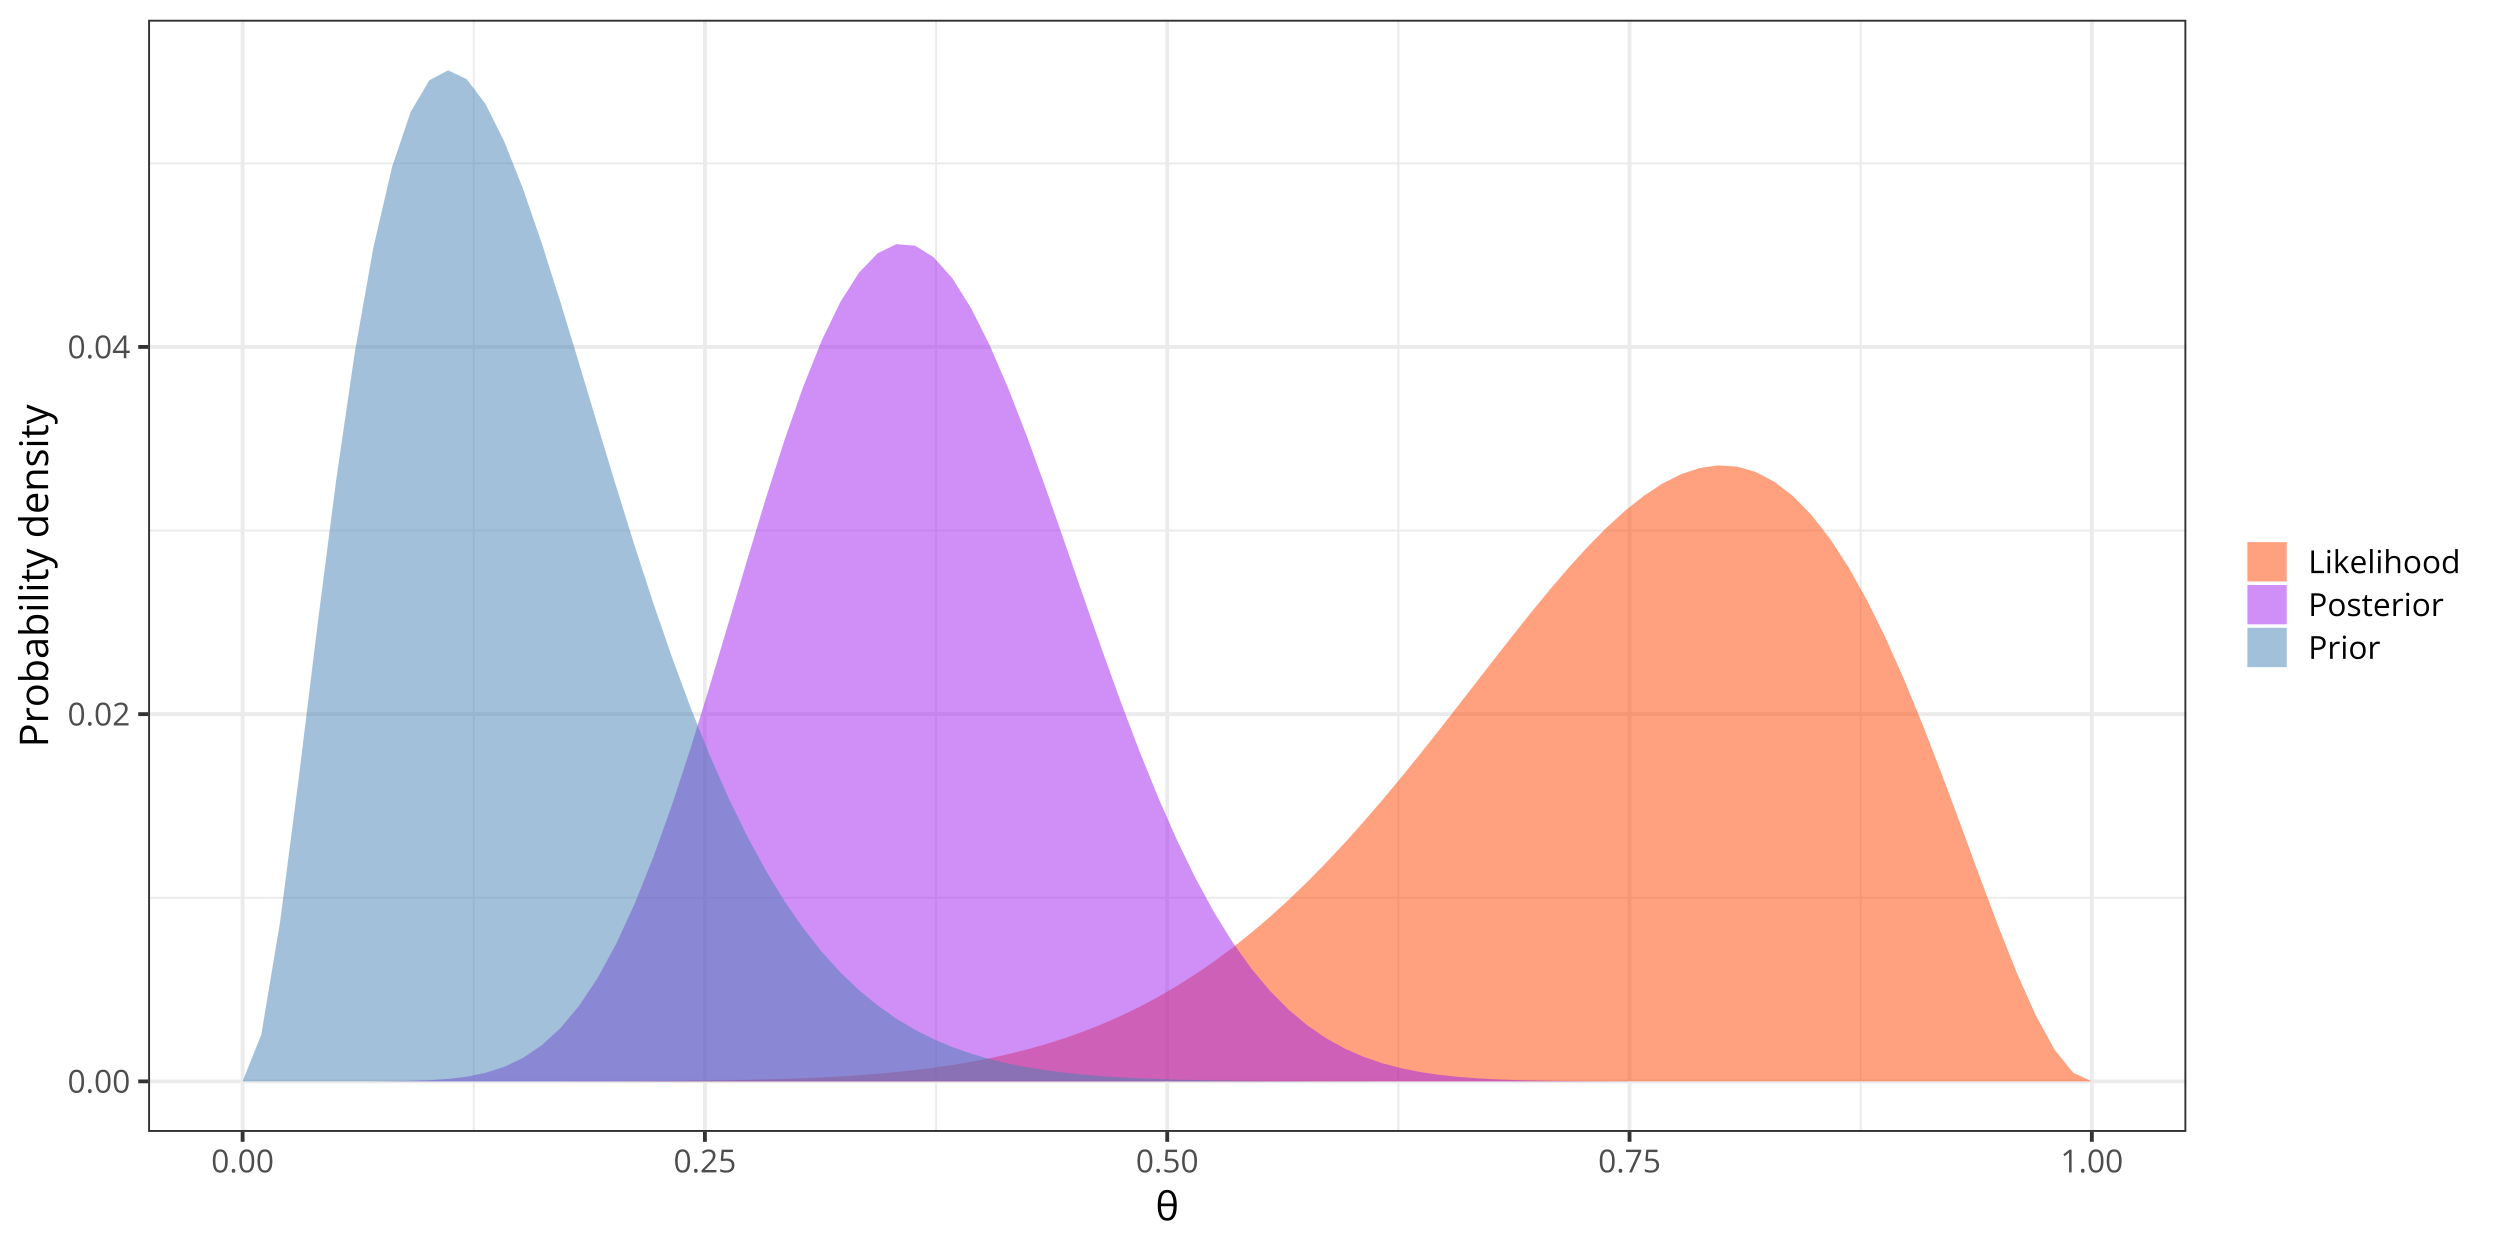 <?xml version="1.0" encoding="UTF-8"?>
<svg xmlns="http://www.w3.org/2000/svg" xmlns:xlink="http://www.w3.org/1999/xlink" width="1008pt" height="504pt" viewBox="0 0 1008 504" version="1.1">
<defs>
<g>
<symbol overflow="visible" id="glyph0-0">
<path style="stroke:none;" d=""/>
</symbol>
<symbol overflow="visible" id="glyph0-1">
<path style="stroke:none;" d="M 6.672 -4.578 C 6.672 -3.836 6.613 -3.176 6.5 -2.594 C 6.383 -2.008 6.207 -1.516 5.969 -1.109 C 5.727 -0.703 5.414 -0.395 5.031 -0.188 C 4.645 0.02 4.188 0.125 3.656 0.125 C 2.969 0.125 2.398 -0.055 1.953 -0.422 C 1.516 -0.797 1.188 -1.332 0.969 -2.031 C 0.75 -2.738 0.641 -3.586 0.641 -4.578 C 0.641 -5.555 0.738 -6.395 0.938 -7.094 C 1.133 -7.789 1.453 -8.328 1.891 -8.703 C 2.336 -9.086 2.926 -9.281 3.656 -9.281 C 4.344 -9.281 4.906 -9.094 5.344 -8.719 C 5.789 -8.344 6.125 -7.805 6.344 -7.109 C 6.562 -6.41 6.672 -5.566 6.672 -4.578 Z M 1.688 -4.578 C 1.688 -3.734 1.75 -3.023 1.875 -2.453 C 2.008 -1.891 2.219 -1.469 2.5 -1.188 C 2.789 -0.906 3.176 -0.766 3.656 -0.766 C 4.125 -0.766 4.5 -0.898 4.781 -1.172 C 5.07 -1.453 5.285 -1.875 5.422 -2.438 C 5.555 -3.008 5.625 -3.723 5.625 -4.578 C 5.625 -5.422 5.555 -6.125 5.422 -6.688 C 5.297 -7.25 5.086 -7.672 4.797 -7.953 C 4.516 -8.242 4.133 -8.391 3.656 -8.391 C 3.176 -8.391 2.789 -8.242 2.5 -7.953 C 2.207 -7.672 2 -7.25 1.875 -6.688 C 1.75 -6.125 1.688 -5.422 1.688 -4.578 Z M 1.688 -4.578 "/>
</symbol>
<symbol overflow="visible" id="glyph0-2">
<path style="stroke:none;" d="M 0.938 -0.656 C 0.938 -0.945 1.004 -1.148 1.141 -1.266 C 1.285 -1.391 1.461 -1.453 1.672 -1.453 C 1.879 -1.453 2.055 -1.391 2.203 -1.266 C 2.348 -1.148 2.422 -0.945 2.422 -0.656 C 2.422 -0.363 2.348 -0.148 2.203 -0.016 C 2.055 0.109 1.879 0.172 1.672 0.172 C 1.461 0.172 1.285 0.109 1.141 -0.016 C 1.004 -0.148 0.938 -0.363 0.938 -0.656 Z M 0.938 -0.656 "/>
</symbol>
<symbol overflow="visible" id="glyph0-3">
<path style="stroke:none;" d="M 6.609 0 L 0.625 0 L 0.625 -0.875 L 3.078 -3.344 C 3.523 -3.801 3.906 -4.207 4.219 -4.562 C 4.531 -4.926 4.766 -5.281 4.922 -5.625 C 5.086 -5.977 5.172 -6.363 5.172 -6.781 C 5.172 -7.289 5.016 -7.68 4.703 -7.953 C 4.398 -8.234 4 -8.375 3.5 -8.375 C 3.062 -8.375 2.676 -8.297 2.344 -8.141 C 2.008 -7.992 1.664 -7.785 1.312 -7.516 L 0.75 -8.203 C 0.988 -8.41 1.25 -8.594 1.531 -8.75 C 1.82 -8.906 2.129 -9.031 2.453 -9.125 C 2.785 -9.219 3.133 -9.266 3.5 -9.266 C 4.062 -9.266 4.547 -9.164 4.953 -8.969 C 5.367 -8.77 5.688 -8.488 5.906 -8.125 C 6.133 -7.77 6.25 -7.344 6.25 -6.844 C 6.25 -6.363 6.148 -5.914 5.953 -5.5 C 5.766 -5.082 5.492 -4.672 5.141 -4.266 C 4.797 -3.859 4.395 -3.426 3.938 -2.969 L 1.953 -1 L 1.953 -0.953 L 6.609 -0.953 Z M 6.609 0 "/>
</symbol>
<symbol overflow="visible" id="glyph0-4">
<path style="stroke:none;" d="M 7.078 -2.125 L 5.703 -2.125 L 5.703 0 L 4.688 0 L 4.688 -2.125 L 0.281 -2.125 L 0.281 -3 L 4.625 -9.188 L 5.703 -9.188 L 5.703 -3.062 L 7.078 -3.062 Z M 4.688 -3.062 L 4.688 -6.047 C 4.688 -6.273 4.688 -6.477 4.688 -6.656 C 4.695 -6.844 4.707 -7.016 4.719 -7.172 C 4.727 -7.336 4.734 -7.492 4.734 -7.641 C 4.742 -7.785 4.75 -7.93 4.75 -8.078 L 4.703 -8.078 C 4.629 -7.91 4.539 -7.734 4.438 -7.547 C 4.332 -7.359 4.227 -7.191 4.125 -7.047 L 1.312 -3.062 Z M 4.688 -3.062 "/>
</symbol>
<symbol overflow="visible" id="glyph0-5">
<path style="stroke:none;" d="M 3.516 -5.594 C 4.141 -5.594 4.68 -5.484 5.141 -5.266 C 5.598 -5.055 5.953 -4.75 6.203 -4.344 C 6.453 -3.945 6.578 -3.469 6.578 -2.906 C 6.578 -2.281 6.441 -1.738 6.172 -1.281 C 5.898 -0.832 5.508 -0.484 5 -0.234 C 4.5 0.004 3.895 0.125 3.188 0.125 C 2.707 0.125 2.266 0.082 1.859 0 C 1.453 -0.082 1.109 -0.207 0.828 -0.375 L 0.828 -1.359 C 1.129 -1.18 1.492 -1.035 1.922 -0.922 C 2.359 -0.816 2.781 -0.766 3.188 -0.766 C 3.656 -0.766 4.062 -0.836 4.406 -0.984 C 4.758 -1.129 5.031 -1.352 5.219 -1.656 C 5.414 -1.957 5.516 -2.336 5.516 -2.797 C 5.516 -3.41 5.328 -3.879 4.953 -4.203 C 4.578 -4.535 3.988 -4.703 3.188 -4.703 C 2.926 -4.703 2.641 -4.68 2.328 -4.641 C 2.023 -4.598 1.773 -4.551 1.578 -4.5 L 1.047 -4.844 L 1.406 -9.141 L 5.938 -9.141 L 5.938 -8.188 L 2.281 -8.188 L 2.062 -5.438 C 2.219 -5.469 2.422 -5.5 2.672 -5.531 C 2.922 -5.57 3.203 -5.594 3.516 -5.594 Z M 3.516 -5.594 "/>
</symbol>
<symbol overflow="visible" id="glyph0-6">
<path style="stroke:none;" d="M 1.812 0 L 5.562 -8.188 L 0.578 -8.188 L 0.578 -9.141 L 6.672 -9.141 L 6.672 -8.328 L 2.953 0 Z M 1.812 0 "/>
</symbol>
<symbol overflow="visible" id="glyph0-7">
<path style="stroke:none;" d="M 4.5 0 L 3.484 0 L 3.484 -6.469 C 3.484 -6.719 3.484 -6.93 3.484 -7.109 C 3.484 -7.285 3.484 -7.445 3.484 -7.594 C 3.492 -7.738 3.508 -7.891 3.531 -8.047 C 3.395 -7.91 3.27 -7.797 3.156 -7.703 C 3.051 -7.609 2.914 -7.492 2.75 -7.359 L 1.703 -6.516 L 1.156 -7.234 L 3.625 -9.141 L 4.5 -9.141 Z M 4.5 0 "/>
</symbol>
<symbol overflow="visible" id="glyph0-8">
<path style="stroke:none;" d="M 1.25 0 L 1.25 -9.141 L 2.312 -9.141 L 2.312 -0.953 L 6.375 -0.953 L 6.375 0 Z M 1.25 0 "/>
</symbol>
<symbol overflow="visible" id="glyph0-9">
<path style="stroke:none;" d="M 2.125 -6.844 L 2.125 0 L 1.094 0 L 1.094 -6.844 Z M 1.625 -9.406 C 1.789 -9.406 1.938 -9.348 2.062 -9.234 C 2.188 -9.129 2.25 -8.961 2.25 -8.734 C 2.25 -8.504 2.188 -8.332 2.062 -8.219 C 1.938 -8.102 1.789 -8.047 1.625 -8.047 C 1.445 -8.047 1.297 -8.102 1.172 -8.219 C 1.055 -8.332 1 -8.504 1 -8.734 C 1 -8.961 1.055 -9.129 1.172 -9.234 C 1.297 -9.348 1.445 -9.406 1.625 -9.406 Z M 1.625 -9.406 "/>
</symbol>
<symbol overflow="visible" id="glyph0-10">
<path style="stroke:none;" d="M 2.125 -9.719 L 2.125 -4.672 C 2.125 -4.504 2.117 -4.301 2.109 -4.062 C 2.098 -3.82 2.086 -3.613 2.078 -3.438 L 2.125 -3.438 C 2.207 -3.539 2.332 -3.695 2.5 -3.906 C 2.664 -4.125 2.812 -4.297 2.938 -4.422 L 5.203 -6.844 L 6.422 -6.844 L 3.672 -3.922 L 6.625 0 L 5.375 0 L 2.953 -3.25 L 2.125 -2.484 L 2.125 0 L 1.094 0 L 1.094 -9.719 Z M 2.125 -9.719 "/>
</symbol>
<symbol overflow="visible" id="glyph0-11">
<path style="stroke:none;" d="M 3.734 -6.969 C 4.316 -6.969 4.816 -6.836 5.234 -6.578 C 5.648 -6.328 5.969 -5.969 6.188 -5.5 C 6.406 -5.039 6.516 -4.5 6.516 -3.875 L 6.516 -3.234 L 1.781 -3.234 C 1.801 -2.43 2.004 -1.816 2.391 -1.391 C 2.773 -0.973 3.32 -0.766 4.031 -0.766 C 4.457 -0.766 4.836 -0.801 5.172 -0.875 C 5.504 -0.957 5.852 -1.078 6.219 -1.234 L 6.219 -0.312 C 5.863 -0.164 5.516 -0.055 5.172 0.016 C 4.836 0.086 4.441 0.125 3.984 0.125 C 3.328 0.125 2.754 -0.008 2.266 -0.281 C 1.773 -0.551 1.395 -0.945 1.125 -1.469 C 0.852 -1.988 0.719 -2.625 0.719 -3.375 C 0.719 -4.113 0.836 -4.75 1.078 -5.281 C 1.328 -5.82 1.676 -6.238 2.125 -6.531 C 2.582 -6.82 3.117 -6.969 3.734 -6.969 Z M 3.719 -6.125 C 3.164 -6.125 2.723 -5.941 2.391 -5.578 C 2.066 -5.211 1.875 -4.707 1.812 -4.062 L 5.438 -4.062 C 5.426 -4.469 5.359 -4.828 5.234 -5.141 C 5.117 -5.453 4.938 -5.691 4.688 -5.859 C 4.438 -6.035 4.113 -6.125 3.719 -6.125 Z M 3.719 -6.125 "/>
</symbol>
<symbol overflow="visible" id="glyph0-12">
<path style="stroke:none;" d="M 2.141 0 L 1.094 0 L 1.094 -9.719 L 2.141 -9.719 Z M 2.141 0 "/>
</symbol>
<symbol overflow="visible" id="glyph0-13">
<path style="stroke:none;" d="M 2.125 -9.719 L 2.125 -6.812 C 2.125 -6.645 2.117 -6.477 2.109 -6.312 C 2.109 -6.145 2.098 -5.988 2.078 -5.844 L 2.141 -5.844 C 2.285 -6.094 2.469 -6.297 2.688 -6.453 C 2.906 -6.617 3.148 -6.742 3.422 -6.828 C 3.703 -6.91 4 -6.953 4.312 -6.953 C 4.863 -6.953 5.32 -6.863 5.688 -6.688 C 6.062 -6.52 6.336 -6.254 6.516 -5.891 C 6.703 -5.523 6.797 -5.051 6.797 -4.469 L 6.797 0 L 5.781 0 L 5.781 -4.391 C 5.781 -4.961 5.648 -5.391 5.391 -5.672 C 5.129 -5.953 4.727 -6.094 4.188 -6.094 C 3.688 -6.094 3.285 -5.992 2.984 -5.797 C 2.68 -5.609 2.461 -5.328 2.328 -4.953 C 2.191 -4.578 2.125 -4.117 2.125 -3.578 L 2.125 0 L 1.094 0 L 1.094 -9.719 Z M 2.125 -9.719 "/>
</symbol>
<symbol overflow="visible" id="glyph0-14">
<path style="stroke:none;" d="M 7 -3.438 C 7 -2.875 6.926 -2.367 6.781 -1.922 C 6.633 -1.484 6.422 -1.113 6.141 -0.812 C 5.867 -0.508 5.535 -0.273 5.141 -0.109 C 4.754 0.047 4.316 0.125 3.828 0.125 C 3.367 0.125 2.945 0.047 2.562 -0.109 C 2.188 -0.273 1.859 -0.508 1.578 -0.812 C 1.305 -1.113 1.094 -1.484 0.938 -1.922 C 0.789 -2.367 0.719 -2.875 0.719 -3.438 C 0.719 -4.188 0.844 -4.82 1.094 -5.344 C 1.344 -5.875 1.703 -6.273 2.172 -6.547 C 2.648 -6.828 3.219 -6.969 3.875 -6.969 C 4.5 -6.969 5.047 -6.828 5.516 -6.547 C 5.984 -6.273 6.348 -5.875 6.609 -5.344 C 6.867 -4.82 7 -4.188 7 -3.438 Z M 1.781 -3.438 C 1.781 -2.883 1.852 -2.406 2 -2 C 2.145 -1.602 2.367 -1.289 2.672 -1.062 C 2.984 -0.844 3.379 -0.734 3.859 -0.734 C 4.328 -0.734 4.711 -0.844 5.016 -1.062 C 5.328 -1.289 5.555 -1.602 5.703 -2 C 5.848 -2.406 5.922 -2.883 5.922 -3.438 C 5.922 -3.977 5.848 -4.445 5.703 -4.844 C 5.555 -5.25 5.332 -5.555 5.031 -5.766 C 4.727 -5.984 4.332 -6.094 3.844 -6.094 C 3.133 -6.094 2.613 -5.859 2.281 -5.391 C 1.945 -4.922 1.781 -4.27 1.781 -3.438 Z M 1.781 -3.438 "/>
</symbol>
<symbol overflow="visible" id="glyph0-15">
<path style="stroke:none;" d="M 3.531 0.125 C 2.664 0.125 1.977 -0.172 1.469 -0.766 C 0.969 -1.359 0.719 -2.238 0.719 -3.406 C 0.719 -4.582 0.973 -5.469 1.484 -6.062 C 2.004 -6.664 2.691 -6.969 3.547 -6.969 C 3.91 -6.969 4.227 -6.922 4.5 -6.828 C 4.77 -6.734 5.004 -6.602 5.203 -6.438 C 5.398 -6.281 5.562 -6.102 5.688 -5.906 L 5.766 -5.906 C 5.754 -6.031 5.738 -6.203 5.719 -6.422 C 5.695 -6.648 5.688 -6.836 5.688 -6.984 L 5.688 -9.719 L 6.734 -9.719 L 6.734 0 L 5.891 0 L 5.734 -0.969 L 5.688 -0.969 C 5.562 -0.77 5.398 -0.586 5.203 -0.422 C 5.004 -0.254 4.77 -0.117 4.5 -0.016 C 4.227 0.078 3.906 0.125 3.531 0.125 Z M 3.688 -0.734 C 4.426 -0.734 4.945 -0.941 5.25 -1.359 C 5.551 -1.773 5.703 -2.395 5.703 -3.219 L 5.703 -3.406 C 5.703 -4.281 5.555 -4.945 5.266 -5.406 C 4.984 -5.875 4.457 -6.109 3.688 -6.109 C 3.051 -6.109 2.57 -5.863 2.25 -5.375 C 1.938 -4.883 1.781 -4.219 1.781 -3.375 C 1.781 -2.531 1.938 -1.879 2.25 -1.422 C 2.57 -0.961 3.051 -0.734 3.688 -0.734 Z M 3.688 -0.734 "/>
</symbol>
<symbol overflow="visible" id="glyph0-16">
<path style="stroke:none;" d="M 3.641 -9.141 C 4.816 -9.141 5.676 -8.906 6.219 -8.438 C 6.758 -7.977 7.031 -7.32 7.031 -6.469 C 7.031 -6.082 6.969 -5.711 6.844 -5.359 C 6.719 -5.016 6.516 -4.707 6.234 -4.438 C 5.953 -4.176 5.578 -3.969 5.109 -3.812 C 4.648 -3.664 4.086 -3.594 3.422 -3.594 L 2.312 -3.594 L 2.312 0 L 1.25 0 L 1.25 -9.141 Z M 3.531 -8.234 L 2.312 -8.234 L 2.312 -4.5 L 3.312 -4.5 C 3.895 -4.5 4.379 -4.562 4.766 -4.688 C 5.148 -4.812 5.441 -5.016 5.641 -5.297 C 5.836 -5.578 5.938 -5.953 5.938 -6.422 C 5.938 -7.023 5.742 -7.477 5.359 -7.781 C 4.973 -8.082 4.363 -8.234 3.531 -8.234 Z M 3.531 -8.234 "/>
</symbol>
<symbol overflow="visible" id="glyph0-17">
<path style="stroke:none;" d="M 5.531 -1.875 C 5.531 -1.438 5.422 -1.066 5.203 -0.766 C 4.984 -0.473 4.672 -0.25 4.266 -0.094 C 3.859 0.051 3.375 0.125 2.812 0.125 C 2.332 0.125 1.914 0.086 1.562 0.016 C 1.207 -0.055 0.898 -0.164 0.641 -0.312 L 0.641 -1.266 C 0.922 -1.129 1.254 -1.004 1.641 -0.891 C 2.023 -0.773 2.422 -0.719 2.828 -0.719 C 3.422 -0.719 3.848 -0.812 4.109 -1 C 4.379 -1.195 4.516 -1.457 4.516 -1.781 C 4.516 -1.969 4.461 -2.133 4.359 -2.281 C 4.254 -2.426 4.078 -2.566 3.828 -2.703 C 3.578 -2.836 3.227 -2.988 2.781 -3.156 C 2.344 -3.32 1.961 -3.484 1.641 -3.641 C 1.328 -3.805 1.082 -4.008 0.906 -4.25 C 0.738 -4.488 0.656 -4.797 0.656 -5.172 C 0.656 -5.754 0.891 -6.195 1.359 -6.5 C 1.828 -6.812 2.441 -6.969 3.203 -6.969 C 3.617 -6.969 4.004 -6.926 4.359 -6.844 C 4.723 -6.77 5.062 -6.66 5.375 -6.516 L 5.031 -5.688 C 4.738 -5.812 4.43 -5.914 4.109 -6 C 3.797 -6.082 3.473 -6.125 3.141 -6.125 C 2.66 -6.125 2.289 -6.047 2.031 -5.891 C 1.781 -5.734 1.656 -5.516 1.656 -5.234 C 1.656 -5.023 1.711 -4.848 1.828 -4.703 C 1.941 -4.566 2.129 -4.438 2.391 -4.312 C 2.66 -4.195 3.008 -4.062 3.438 -3.906 C 3.863 -3.738 4.234 -3.57 4.547 -3.406 C 4.859 -3.238 5.098 -3.035 5.266 -2.797 C 5.441 -2.555 5.531 -2.25 5.531 -1.875 Z M 5.531 -1.875 "/>
</symbol>
<symbol overflow="visible" id="glyph0-18">
<path style="stroke:none;" d="M 3.312 -0.719 C 3.477 -0.719 3.648 -0.734 3.828 -0.766 C 4.004 -0.797 4.148 -0.832 4.266 -0.875 L 4.266 -0.062 C 4.148 -0.008 3.984 0.031 3.766 0.062 C 3.547 0.102 3.336 0.125 3.141 0.125 C 2.773 0.125 2.441 0.062 2.141 -0.062 C 1.848 -0.188 1.613 -0.398 1.438 -0.703 C 1.258 -1.016 1.172 -1.438 1.172 -1.969 L 1.172 -6.031 L 0.203 -6.031 L 0.203 -6.547 L 1.188 -6.953 L 1.594 -8.438 L 2.219 -8.438 L 2.219 -6.844 L 4.219 -6.844 L 4.219 -6.031 L 2.219 -6.031 L 2.219 -2 C 2.219 -1.57 2.316 -1.25 2.516 -1.031 C 2.711 -0.82 2.977 -0.719 3.312 -0.719 Z M 3.312 -0.719 "/>
</symbol>
<symbol overflow="visible" id="glyph0-19">
<path style="stroke:none;" d="M 4.203 -6.969 C 4.336 -6.969 4.477 -6.957 4.625 -6.938 C 4.781 -6.926 4.914 -6.91 5.031 -6.891 L 4.906 -5.938 C 4.789 -5.957 4.664 -5.977 4.531 -6 C 4.395 -6.02 4.266 -6.031 4.141 -6.031 C 3.867 -6.031 3.609 -5.973 3.359 -5.859 C 3.117 -5.742 2.906 -5.582 2.719 -5.375 C 2.539 -5.176 2.398 -4.93 2.297 -4.641 C 2.191 -4.348 2.141 -4.023 2.141 -3.672 L 2.141 0 L 1.094 0 L 1.094 -6.844 L 1.953 -6.844 L 2.062 -5.594 L 2.109 -5.594 C 2.254 -5.844 2.426 -6.07 2.625 -6.281 C 2.82 -6.488 3.051 -6.656 3.312 -6.781 C 3.582 -6.906 3.879 -6.969 4.203 -6.969 Z M 4.203 -6.969 "/>
</symbol>
<symbol overflow="visible" id="glyph1-0">
<path style="stroke:none;" d=""/>
</symbol>
<symbol overflow="visible" id="glyph1-1">
<path style="stroke:none;" d="M 8.578 -6.062 C 8.578 -4.75 8.445 -3.629 8.188 -2.703 C 7.926 -1.773 7.508 -1.066 6.938 -0.578 C 6.375 -0.086 5.629 0.156 4.703 0.156 C 3.398 0.156 2.438 -0.383 1.812 -1.469 C 1.195 -2.562 0.891 -4.094 0.891 -6.062 C 0.891 -7.375 1.02 -8.488 1.281 -9.406 C 1.539 -10.332 1.953 -11.039 2.516 -11.531 C 3.078 -12.02 3.805 -12.266 4.703 -12.266 C 6.016 -12.266 6.988 -11.723 7.625 -10.641 C 8.258 -9.566 8.578 -8.039 8.578 -6.062 Z M 4.703 -0.906 C 5.555 -0.906 6.188 -1.301 6.594 -2.094 C 7 -2.895 7.223 -4.086 7.266 -5.672 L 2.203 -5.672 C 2.223 -4.098 2.426 -2.91 2.812 -2.109 C 3.207 -1.305 3.836 -0.906 4.703 -0.906 Z M 4.703 -11.188 C 3.867 -11.188 3.254 -10.816 2.859 -10.078 C 2.473 -9.336 2.254 -8.227 2.203 -6.75 L 7.25 -6.75 C 7.195 -8.227 6.969 -9.336 6.562 -10.078 C 6.164 -10.816 5.547 -11.188 4.703 -11.188 Z M 4.703 -11.188 "/>
</symbol>
<symbol overflow="visible" id="glyph2-0">
<path style="stroke:none;" d=""/>
</symbol>
<symbol overflow="visible" id="glyph2-1">
<path style="stroke:none;" d="M -11.422 -4.547 C -11.422 -6.023 -11.133 -7.102 -10.562 -7.781 C -9.988 -8.457 -9.164 -8.797 -8.094 -8.797 C -7.602 -8.797 -7.141 -8.719 -6.703 -8.562 C -6.273 -8.406 -5.895 -8.148 -5.562 -7.797 C -5.227 -7.441 -4.969 -6.973 -4.781 -6.391 C -4.594 -5.816 -4.5 -5.113 -4.5 -4.281 L -4.5 -2.891 L 0 -2.891 L 0 -1.562 L -11.422 -1.562 Z M -10.297 -4.422 L -10.297 -2.891 L -5.641 -2.891 L -5.641 -4.141 C -5.641 -4.867 -5.719 -5.473 -5.875 -5.953 C -6.031 -6.441 -6.281 -6.805 -6.625 -7.047 C -6.977 -7.297 -7.445 -7.422 -8.031 -7.422 C -8.789 -7.422 -9.359 -7.176 -9.734 -6.688 C -10.109 -6.207 -10.297 -5.453 -10.297 -4.422 Z M -10.297 -4.422 "/>
</symbol>
<symbol overflow="visible" id="glyph2-2">
<path style="stroke:none;" d="M -8.719 -5.266 C -8.719 -5.43 -8.707 -5.609 -8.688 -5.797 C -8.676 -5.984 -8.656 -6.148 -8.625 -6.297 L -7.422 -6.141 C -7.453 -5.992 -7.477 -5.832 -7.5 -5.656 C -7.52 -5.488 -7.531 -5.332 -7.531 -5.188 C -7.531 -4.844 -7.461 -4.516 -7.328 -4.203 C -7.191 -3.898 -6.992 -3.633 -6.734 -3.406 C -6.473 -3.176 -6.16 -2.992 -5.797 -2.859 C -5.441 -2.734 -5.039 -2.672 -4.594 -2.672 L 0 -2.672 L 0 -1.375 L -8.562 -1.375 L -8.562 -2.453 L -6.984 -2.594 L -6.984 -2.641 C -7.305 -2.816 -7.598 -3.031 -7.859 -3.281 C -8.117 -3.531 -8.328 -3.82 -8.484 -4.156 C -8.641 -4.488 -8.719 -4.859 -8.719 -5.266 Z M -8.719 -5.266 "/>
</symbol>
<symbol overflow="visible" id="glyph2-3">
<path style="stroke:none;" d="M -4.297 -8.75 C -3.598 -8.75 -2.973 -8.656 -2.422 -8.469 C -1.867 -8.289 -1.398 -8.031 -1.016 -7.688 C -0.641 -7.344 -0.348 -6.926 -0.141 -6.438 C 0.055 -5.957 0.156 -5.41 0.156 -4.797 C 0.156 -4.223 0.055 -3.695 -0.141 -3.219 C -0.348 -2.738 -0.641 -2.328 -1.016 -1.984 C -1.398 -1.641 -1.867 -1.367 -2.422 -1.172 C -2.973 -0.984 -3.598 -0.891 -4.297 -0.891 C -5.234 -0.891 -6.031 -1.047 -6.688 -1.359 C -7.352 -1.68 -7.859 -2.141 -8.203 -2.734 C -8.547 -3.328 -8.719 -4.031 -8.719 -4.844 C -8.719 -5.625 -8.539 -6.305 -8.188 -6.891 C -7.844 -7.484 -7.344 -7.941 -6.688 -8.266 C -6.031 -8.586 -5.234 -8.75 -4.297 -8.75 Z M -4.297 -2.234 C -3.609 -2.234 -3.008 -2.32 -2.5 -2.5 C -2 -2.688 -1.609 -2.969 -1.328 -3.344 C -1.055 -3.727 -0.922 -4.223 -0.922 -4.828 C -0.922 -5.422 -1.055 -5.906 -1.328 -6.281 C -1.609 -6.664 -2 -6.945 -2.5 -7.125 C -3.008 -7.312 -3.609 -7.406 -4.297 -7.406 C -4.984 -7.406 -5.57 -7.312 -6.062 -7.125 C -6.562 -6.945 -6.945 -6.664 -7.219 -6.281 C -7.488 -5.906 -7.625 -5.414 -7.625 -4.812 C -7.625 -3.926 -7.328 -3.273 -6.734 -2.859 C -6.148 -2.441 -5.336 -2.234 -4.297 -2.234 Z M -4.297 -2.234 "/>
</symbol>
<symbol overflow="visible" id="glyph2-4">
<path style="stroke:none;" d="M -12.156 -2.672 L -9.125 -2.672 C -8.77 -2.672 -8.426 -2.66 -8.094 -2.641 C -7.77 -2.617 -7.52 -2.602 -7.344 -2.594 L -7.344 -2.672 C -7.727 -2.898 -8.051 -3.234 -8.312 -3.672 C -8.582 -4.117 -8.719 -4.688 -8.719 -5.375 C -8.719 -6.445 -8.344 -7.301 -7.594 -7.938 C -6.852 -8.582 -5.754 -8.906 -4.297 -8.906 C -3.328 -8.906 -2.508 -8.758 -1.844 -8.469 C -1.188 -8.176 -0.688 -7.766 -0.344 -7.234 C -0.008 -6.703 0.156 -6.07 0.156 -5.344 C 0.156 -4.664 0.031 -4.109 -0.219 -3.672 C -0.477 -3.242 -0.789 -2.91 -1.156 -2.672 L -1.156 -2.578 L 0 -2.312 L 0 -1.375 L -12.156 -1.375 Z M -7.625 -5.172 C -7.625 -4.547 -7.504 -4.051 -7.266 -3.688 C -7.023 -3.32 -6.66 -3.062 -6.172 -2.906 C -5.68 -2.75 -5.066 -2.672 -4.328 -2.672 L -4.25 -2.672 C -3.176 -2.672 -2.352 -2.848 -1.781 -3.203 C -1.207 -3.566 -0.922 -4.223 -0.922 -5.172 C -0.922 -5.961 -1.211 -6.555 -1.797 -6.953 C -2.379 -7.359 -3.211 -7.562 -4.297 -7.562 C -5.398 -7.562 -6.227 -7.363 -6.781 -6.969 C -7.344 -6.57 -7.625 -5.973 -7.625 -5.172 Z M -7.625 -5.172 "/>
</symbol>
<symbol overflow="visible" id="glyph2-5">
<path style="stroke:none;" d="M -8.703 -4.578 C -8.703 -5.598 -8.473 -6.352 -8.016 -6.844 C -7.555 -7.344 -6.828 -7.594 -5.828 -7.594 L 0 -7.594 L 0 -6.641 L -1.266 -6.391 L -1.266 -6.328 C -0.953 -6.086 -0.691 -5.836 -0.484 -5.578 C -0.273 -5.316 -0.113 -5.016 0 -4.672 C 0.102 -4.336 0.156 -3.922 0.156 -3.422 C 0.156 -2.898 0.066 -2.438 -0.109 -2.031 C -0.297 -1.633 -0.57 -1.316 -0.938 -1.078 C -1.312 -0.848 -1.785 -0.734 -2.359 -0.734 C -3.211 -0.734 -3.867 -1.07 -4.328 -1.75 C -4.785 -2.426 -5.035 -3.457 -5.078 -4.844 L -5.141 -6.328 L -5.656 -6.328 C -6.395 -6.328 -6.91 -6.164 -7.203 -5.844 C -7.504 -5.531 -7.656 -5.082 -7.656 -4.5 C -7.656 -4.051 -7.586 -3.625 -7.453 -3.219 C -7.328 -2.812 -7.176 -2.426 -7 -2.062 L -7.984 -1.672 C -8.18 -2.055 -8.348 -2.5 -8.484 -3 C -8.629 -3.5 -8.703 -4.023 -8.703 -4.578 Z M -4.219 -6.312 L -4.172 -5 C -4.129 -3.938 -3.953 -3.188 -3.641 -2.75 C -3.336 -2.312 -2.906 -2.094 -2.344 -2.094 C -1.852 -2.094 -1.488 -2.238 -1.25 -2.531 C -1.02 -2.832 -0.906 -3.227 -0.906 -3.719 C -0.906 -4.477 -1.113 -5.098 -1.531 -5.578 C -1.957 -6.066 -2.594 -6.312 -3.438 -6.312 Z M -4.219 -6.312 "/>
</symbol>
<symbol overflow="visible" id="glyph2-6">
<path style="stroke:none;" d="M -8.562 -2.672 L 0 -2.672 L 0 -1.375 L -8.562 -1.375 Z M -11.766 -2.031 C -11.766 -2.25 -11.695 -2.43 -11.562 -2.578 C -11.426 -2.734 -11.211 -2.812 -10.922 -2.812 C -10.629 -2.812 -10.41 -2.734 -10.266 -2.578 C -10.129 -2.43 -10.062 -2.25 -10.062 -2.031 C -10.062 -1.812 -10.129 -1.625 -10.266 -1.469 C -10.41 -1.32 -10.629 -1.25 -10.922 -1.25 C -11.211 -1.25 -11.426 -1.32 -11.562 -1.469 C -11.695 -1.625 -11.766 -1.812 -11.766 -2.031 Z M -11.766 -2.031 "/>
</symbol>
<symbol overflow="visible" id="glyph2-7">
<path style="stroke:none;" d="M 0 -2.672 L 0 -1.375 L -12.156 -1.375 L -12.156 -2.672 Z M 0 -2.672 "/>
</symbol>
<symbol overflow="visible" id="glyph2-8">
<path style="stroke:none;" d="M -0.906 -4.141 C -0.906 -4.348 -0.922 -4.562 -0.953 -4.781 C -0.992 -5.008 -1.039 -5.195 -1.094 -5.344 L -0.094 -5.344 C -0.02 -5.188 0.035 -4.973 0.078 -4.703 C 0.129 -4.441 0.156 -4.18 0.156 -3.922 C 0.156 -3.473 0.078 -3.062 -0.078 -2.688 C -0.242 -2.32 -0.516 -2.023 -0.891 -1.797 C -1.273 -1.578 -1.801 -1.469 -2.469 -1.469 L -7.547 -1.469 L -7.547 -0.25 L -8.188 -0.25 L -8.688 -1.484 L -10.547 -2 L -10.547 -2.781 L -8.562 -2.781 L -8.562 -5.281 L -7.547 -5.281 L -7.547 -2.781 L -2.516 -2.781 C -1.973 -2.781 -1.566 -2.898 -1.297 -3.141 C -1.035 -3.391 -0.906 -3.723 -0.906 -4.141 Z M -0.906 -4.141 "/>
</symbol>
<symbol overflow="visible" id="glyph2-9">
<path style="stroke:none;" d="M -8.562 -0.016 L -8.562 -1.406 L -3.594 -3.297 C -3.301 -3.41 -3.02 -3.516 -2.75 -3.609 C -2.488 -3.703 -2.234 -3.785 -1.984 -3.859 C -1.742 -3.93 -1.508 -3.988 -1.281 -4.031 L -1.281 -4.078 C -1.539 -4.148 -1.879 -4.254 -2.297 -4.391 C -2.723 -4.523 -3.16 -4.672 -3.609 -4.828 L -8.562 -6.625 L -8.562 -8.016 L 1.266 -4.297 C 1.785 -4.098 2.238 -3.863 2.625 -3.594 C 3.02 -3.332 3.32 -3.016 3.531 -2.641 C 3.75 -2.266 3.859 -1.812 3.859 -1.281 C 3.859 -1.039 3.844 -0.828 3.812 -0.641 C 3.781 -0.453 3.75 -0.289 3.719 -0.156 L 2.672 -0.156 C 2.703 -0.27 2.727 -0.406 2.75 -0.562 C 2.77 -0.727 2.781 -0.898 2.781 -1.078 C 2.781 -1.398 2.719 -1.68 2.594 -1.922 C 2.469 -2.16 2.285 -2.363 2.047 -2.531 C 1.816 -2.707 1.539 -2.859 1.219 -2.984 L 0.016 -3.453 Z M -8.562 -0.016 "/>
</symbol>
<symbol overflow="visible" id="glyph2-10">
<path style="stroke:none;" d=""/>
</symbol>
<symbol overflow="visible" id="glyph2-11">
<path style="stroke:none;" d="M 0.156 -4.422 C 0.156 -3.336 -0.211 -2.477 -0.953 -1.844 C -1.691 -1.207 -2.789 -0.891 -4.25 -0.891 C -5.727 -0.891 -6.844 -1.211 -7.594 -1.859 C -8.344 -2.504 -8.719 -3.363 -8.719 -4.438 C -8.719 -4.895 -8.656 -5.289 -8.531 -5.625 C -8.414 -5.969 -8.258 -6.258 -8.062 -6.5 C -7.863 -6.75 -7.633 -6.957 -7.375 -7.125 L -7.375 -7.219 C -7.539 -7.195 -7.766 -7.176 -8.047 -7.156 C -8.328 -7.133 -8.555 -7.125 -8.734 -7.125 L -12.156 -7.125 L -12.156 -8.422 L 0 -8.422 L 0 -7.375 L -1.219 -7.172 L -1.219 -7.125 C -0.969 -6.957 -0.738 -6.75 -0.531 -6.5 C -0.32 -6.258 -0.156 -5.969 -0.031 -5.625 C 0.094 -5.281 0.156 -4.879 0.156 -4.422 Z M -0.922 -4.625 C -0.922 -5.539 -1.18 -6.188 -1.703 -6.562 C -2.223 -6.945 -3 -7.141 -4.031 -7.141 L -4.266 -7.141 C -5.348 -7.141 -6.18 -6.957 -6.766 -6.594 C -7.348 -6.227 -7.641 -5.57 -7.641 -4.625 C -7.641 -3.82 -7.332 -3.223 -6.719 -2.828 C -6.113 -2.43 -5.281 -2.234 -4.219 -2.234 C -3.164 -2.234 -2.352 -2.43 -1.781 -2.828 C -1.207 -3.223 -0.922 -3.82 -0.922 -4.625 Z M -0.922 -4.625 "/>
</symbol>
<symbol overflow="visible" id="glyph2-12">
<path style="stroke:none;" d="M -8.719 -4.672 C -8.719 -5.398 -8.555 -6.023 -8.234 -6.547 C -7.91 -7.066 -7.457 -7.461 -6.875 -7.734 C -6.301 -8.016 -5.625 -8.156 -4.844 -8.156 L -4.047 -8.156 L -4.047 -2.234 C -3.035 -2.254 -2.266 -2.504 -1.734 -2.984 C -1.211 -3.473 -0.953 -4.156 -0.953 -5.031 C -0.953 -5.57 -1 -6.051 -1.094 -6.469 C -1.195 -6.883 -1.348 -7.316 -1.547 -7.766 L -0.406 -7.766 C -0.207 -7.336 -0.066 -6.91 0.016 -6.484 C 0.109 -6.055 0.156 -5.555 0.156 -4.984 C 0.156 -4.16 -0.008 -3.441 -0.344 -2.828 C -0.688 -2.211 -1.18 -1.734 -1.828 -1.391 C -2.484 -1.055 -3.281 -0.891 -4.219 -0.891 C -5.145 -0.891 -5.941 -1.047 -6.609 -1.359 C -7.285 -1.672 -7.805 -2.109 -8.172 -2.672 C -8.535 -3.234 -8.719 -3.898 -8.719 -4.672 Z M -7.656 -4.656 C -7.656 -3.957 -7.426 -3.398 -6.969 -2.984 C -6.52 -2.578 -5.891 -2.336 -5.078 -2.266 L -5.078 -6.797 C -5.586 -6.785 -6.035 -6.703 -6.422 -6.547 C -6.816 -6.398 -7.117 -6.172 -7.328 -5.859 C -7.547 -5.547 -7.656 -5.145 -7.656 -4.656 Z M -7.656 -4.656 "/>
</symbol>
<symbol overflow="visible" id="glyph2-13">
<path style="stroke:none;" d="M -8.719 -5.422 C -8.719 -6.441 -8.469 -7.211 -7.969 -7.734 C -7.477 -8.254 -6.68 -8.516 -5.578 -8.516 L 0 -8.516 L 0 -7.234 L -5.5 -7.234 C -6.207 -7.234 -6.738 -7.066 -7.094 -6.734 C -7.445 -6.41 -7.625 -5.914 -7.625 -5.25 C -7.625 -4.301 -7.352 -3.633 -6.812 -3.25 C -6.281 -2.863 -5.504 -2.672 -4.484 -2.672 L 0 -2.672 L 0 -1.375 L -8.562 -1.375 L -8.562 -2.422 L -7.328 -2.609 L -7.328 -2.688 C -7.629 -2.863 -7.883 -3.094 -8.094 -3.375 C -8.301 -3.656 -8.457 -3.969 -8.562 -4.312 C -8.664 -4.664 -8.719 -5.035 -8.719 -5.422 Z M -8.719 -5.422 "/>
</symbol>
<symbol overflow="visible" id="glyph2-14">
<path style="stroke:none;" d="M -2.344 -6.906 C -1.801 -6.906 -1.344 -6.77 -0.969 -6.5 C -0.594 -6.227 -0.312 -5.836 -0.125 -5.328 C 0.062 -4.816 0.156 -4.211 0.156 -3.516 C 0.156 -2.91 0.109 -2.391 0.016 -1.953 C -0.078 -1.516 -0.211 -1.133 -0.391 -0.812 L -1.578 -0.812 C -1.41 -1.156 -1.254 -1.566 -1.109 -2.047 C -0.973 -2.535 -0.906 -3.035 -0.906 -3.547 C -0.906 -4.285 -1.023 -4.82 -1.266 -5.156 C -1.504 -5.488 -1.828 -5.656 -2.234 -5.656 C -2.473 -5.656 -2.68 -5.586 -2.859 -5.453 C -3.035 -5.316 -3.207 -5.094 -3.375 -4.781 C -3.551 -4.469 -3.738 -4.035 -3.938 -3.484 C -4.145 -2.941 -4.352 -2.469 -4.562 -2.062 C -4.77 -1.664 -5.02 -1.359 -5.312 -1.141 C -5.613 -0.93 -6 -0.828 -6.469 -0.828 C -7.195 -0.828 -7.754 -1.117 -8.141 -1.703 C -8.523 -2.285 -8.719 -3.055 -8.719 -4.016 C -8.719 -4.523 -8.664 -5.004 -8.562 -5.453 C -8.469 -5.91 -8.332 -6.332 -8.156 -6.719 L -7.125 -6.281 C -7.27 -5.926 -7.395 -5.547 -7.5 -5.141 C -7.602 -4.742 -7.656 -4.336 -7.656 -3.922 C -7.656 -3.328 -7.555 -2.867 -7.359 -2.547 C -7.16 -2.223 -6.891 -2.062 -6.547 -2.062 C -6.285 -2.062 -6.066 -2.133 -5.891 -2.281 C -5.723 -2.438 -5.562 -2.676 -5.406 -3 C -5.258 -3.332 -5.082 -3.766 -4.875 -4.297 C -4.676 -4.836 -4.473 -5.301 -4.266 -5.688 C -4.055 -6.082 -3.801 -6.383 -3.5 -6.594 C -3.195 -6.801 -2.812 -6.906 -2.344 -6.906 Z M -2.344 -6.906 "/>
</symbol>
</g>
<clipPath id="clip1">
  <path d="M 59.719 7.969 L 881.527 7.969 L 881.527 456.387 L 59.719 456.387 Z M 59.719 7.969 "/>
</clipPath>
<clipPath id="clip2">
  <path d="M 59.719 361 L 881.527 361 L 881.527 363 L 59.719 363 Z M 59.719 361 "/>
</clipPath>
<clipPath id="clip3">
  <path d="M 59.719 213 L 881.527 213 L 881.527 215 L 59.719 215 Z M 59.719 213 "/>
</clipPath>
<clipPath id="clip4">
  <path d="M 59.719 65 L 881.527 65 L 881.527 67 L 59.719 67 Z M 59.719 65 "/>
</clipPath>
<clipPath id="clip5">
  <path d="M 190 7.969 L 192 7.969 L 192 456.387 L 190 456.387 Z M 190 7.969 "/>
</clipPath>
<clipPath id="clip6">
  <path d="M 377 7.969 L 378 7.969 L 378 456.387 L 377 456.387 Z M 377 7.969 "/>
</clipPath>
<clipPath id="clip7">
  <path d="M 563 7.969 L 565 7.969 L 565 456.387 L 563 456.387 Z M 563 7.969 "/>
</clipPath>
<clipPath id="clip8">
  <path d="M 749 7.969 L 751 7.969 L 751 456.387 L 749 456.387 Z M 749 7.969 "/>
</clipPath>
<clipPath id="clip9">
  <path d="M 59.719 435 L 881.527 435 L 881.527 437 L 59.719 437 Z M 59.719 435 "/>
</clipPath>
<clipPath id="clip10">
  <path d="M 59.719 287 L 881.527 287 L 881.527 289 L 59.719 289 Z M 59.719 287 "/>
</clipPath>
<clipPath id="clip11">
  <path d="M 59.719 139 L 881.527 139 L 881.527 141 L 59.719 141 Z M 59.719 139 "/>
</clipPath>
<clipPath id="clip12">
  <path d="M 97 7.969 L 99 7.969 L 99 456.387 L 97 456.387 Z M 97 7.969 "/>
</clipPath>
<clipPath id="clip13">
  <path d="M 283 7.969 L 285 7.969 L 285 456.387 L 283 456.387 Z M 283 7.969 "/>
</clipPath>
<clipPath id="clip14">
  <path d="M 469 7.969 L 472 7.969 L 472 456.387 L 469 456.387 Z M 469 7.969 "/>
</clipPath>
<clipPath id="clip15">
  <path d="M 656 7.969 L 658 7.969 L 658 456.387 L 656 456.387 Z M 656 7.969 "/>
</clipPath>
<clipPath id="clip16">
  <path d="M 842 7.969 L 845 7.969 L 845 456.387 L 842 456.387 Z M 842 7.969 "/>
</clipPath>
<clipPath id="clip17">
  <path d="M 59.719 7.969 L 881.527 7.969 L 881.527 456.387 L 59.719 456.387 Z M 59.719 7.969 "/>
</clipPath>
</defs>
<g id="surface29">
<rect x="0" y="0" width="1008" height="504" style="fill:rgb(100%,100%,100%);fill-opacity:1;stroke:none;"/>
<rect x="0" y="0" width="1008" height="504" style="fill:rgb(100%,100%,100%);fill-opacity:1;stroke:none;"/>
<path style="fill:none;stroke-width:1.552;stroke-linecap:round;stroke-linejoin:round;stroke:rgb(100%,100%,100%);stroke-opacity:1;stroke-miterlimit:10;" d="M 0 504 L 1008 504 L 1008 0 L 0 0 Z M 0 504 "/>
<g clip-path="url(#clip1)" clip-rule="nonzero">
<path style=" stroke:none;fill-rule:nonzero;fill:rgb(100%,100%,100%);fill-opacity:1;" d="M 59.719 456.387 L 881.527 456.387 L 881.527 7.969 L 59.719 7.969 Z M 59.719 456.387 "/>
</g>
<g clip-path="url(#clip2)" clip-rule="nonzero">
<path style="fill:none;stroke-width:0.776;stroke-linecap:butt;stroke-linejoin:round;stroke:rgb(92.157%,92.157%,92.157%);stroke-opacity:1;stroke-miterlimit:10;" d="M 59.719 361.977 L 881.531 361.977 "/>
</g>
<g clip-path="url(#clip3)" clip-rule="nonzero">
<path style="fill:none;stroke-width:0.776;stroke-linecap:butt;stroke-linejoin:round;stroke:rgb(92.157%,92.157%,92.157%);stroke-opacity:1;stroke-miterlimit:10;" d="M 59.719 213.918 L 881.531 213.918 "/>
</g>
<g clip-path="url(#clip4)" clip-rule="nonzero">
<path style="fill:none;stroke-width:0.776;stroke-linecap:butt;stroke-linejoin:round;stroke:rgb(92.157%,92.157%,92.157%);stroke-opacity:1;stroke-miterlimit:10;" d="M 59.719 65.859 L 881.531 65.859 "/>
</g>
<g clip-path="url(#clip5)" clip-rule="nonzero">
<path style="fill:none;stroke-width:0.776;stroke-linecap:butt;stroke-linejoin:round;stroke:rgb(92.157%,92.157%,92.157%);stroke-opacity:1;stroke-miterlimit:10;" d="M 191.023 456.387 L 191.023 7.969 "/>
</g>
<g clip-path="url(#clip6)" clip-rule="nonzero">
<path style="fill:none;stroke-width:0.776;stroke-linecap:butt;stroke-linejoin:round;stroke:rgb(92.157%,92.157%,92.157%);stroke-opacity:1;stroke-miterlimit:10;" d="M 377.426 456.387 L 377.426 7.969 "/>
</g>
<g clip-path="url(#clip7)" clip-rule="nonzero">
<path style="fill:none;stroke-width:0.776;stroke-linecap:butt;stroke-linejoin:round;stroke:rgb(92.157%,92.157%,92.157%);stroke-opacity:1;stroke-miterlimit:10;" d="M 563.828 456.387 L 563.828 7.969 "/>
</g>
<g clip-path="url(#clip8)" clip-rule="nonzero">
<path style="fill:none;stroke-width:0.776;stroke-linecap:butt;stroke-linejoin:round;stroke:rgb(92.157%,92.157%,92.157%);stroke-opacity:1;stroke-miterlimit:10;" d="M 750.23 456.387 L 750.23 7.969 "/>
</g>
<g clip-path="url(#clip9)" clip-rule="nonzero">
<path style="fill:none;stroke-width:1.552;stroke-linecap:butt;stroke-linejoin:round;stroke:rgb(92.157%,92.157%,92.157%);stroke-opacity:1;stroke-miterlimit:10;" d="M 59.719 436.004 L 881.531 436.004 "/>
</g>
<g clip-path="url(#clip10)" clip-rule="nonzero">
<path style="fill:none;stroke-width:1.552;stroke-linecap:butt;stroke-linejoin:round;stroke:rgb(92.157%,92.157%,92.157%);stroke-opacity:1;stroke-miterlimit:10;" d="M 59.719 287.945 L 881.531 287.945 "/>
</g>
<g clip-path="url(#clip11)" clip-rule="nonzero">
<path style="fill:none;stroke-width:1.552;stroke-linecap:butt;stroke-linejoin:round;stroke:rgb(92.157%,92.157%,92.157%);stroke-opacity:1;stroke-miterlimit:10;" d="M 59.719 139.887 L 881.531 139.887 "/>
</g>
<g clip-path="url(#clip12)" clip-rule="nonzero">
<path style="fill:none;stroke-width:1.552;stroke-linecap:butt;stroke-linejoin:round;stroke:rgb(92.157%,92.157%,92.157%);stroke-opacity:1;stroke-miterlimit:10;" d="M 97.82 456.387 L 97.82 7.969 "/>
</g>
<g clip-path="url(#clip13)" clip-rule="nonzero">
<path style="fill:none;stroke-width:1.552;stroke-linecap:butt;stroke-linejoin:round;stroke:rgb(92.157%,92.157%,92.157%);stroke-opacity:1;stroke-miterlimit:10;" d="M 284.223 456.387 L 284.223 7.969 "/>
</g>
<g clip-path="url(#clip14)" clip-rule="nonzero">
<path style="fill:none;stroke-width:1.552;stroke-linecap:butt;stroke-linejoin:round;stroke:rgb(92.157%,92.157%,92.157%);stroke-opacity:1;stroke-miterlimit:10;" d="M 470.625 456.387 L 470.625 7.969 "/>
</g>
<g clip-path="url(#clip15)" clip-rule="nonzero">
<path style="fill:none;stroke-width:1.552;stroke-linecap:butt;stroke-linejoin:round;stroke:rgb(92.157%,92.157%,92.157%);stroke-opacity:1;stroke-miterlimit:10;" d="M 657.027 456.387 L 657.027 7.969 "/>
</g>
<g clip-path="url(#clip16)" clip-rule="nonzero">
<path style="fill:none;stroke-width:1.552;stroke-linecap:butt;stroke-linejoin:round;stroke:rgb(92.157%,92.157%,92.157%);stroke-opacity:1;stroke-miterlimit:10;" d="M 843.43 456.387 L 843.43 7.969 "/>
</g>
<path style=" stroke:none;fill-rule:nonzero;fill:rgb(100%,27.059%,0%);fill-opacity:0.502;" d="M 97.82 436.004 L 196.477 436.004 L 202.516 436 L 204.008 436 L 210.047 435.996 L 211.539 435.996 L 217.578 435.992 L 219.07 435.992 L 225.109 435.984 L 226.602 435.984 L 232.641 435.977 L 233.387 435.977 L 234.133 435.973 L 240.172 435.961 L 240.918 435.961 L 241.664 435.957 L 247.703 435.941 L 248.449 435.938 L 249.195 435.938 L 255.234 435.914 L 256.727 435.906 L 262.766 435.875 L 264.258 435.867 L 270.297 435.824 L 271.043 435.82 L 271.789 435.812 L 277.828 435.758 L 279.32 435.742 L 285.359 435.672 L 286.105 435.664 L 286.852 435.652 L 292.891 435.559 L 293.637 435.551 L 294.383 435.535 L 300.422 435.418 L 301.168 435.406 L 301.914 435.387 L 307.953 435.242 L 308.699 435.227 L 309.445 435.203 L 315.484 435.023 L 316.23 435 L 316.977 434.973 L 323.016 434.754 L 323.762 434.727 L 324.508 434.691 L 330.551 434.426 L 331.293 434.391 L 332.039 434.352 L 338.082 434.023 L 338.824 433.984 L 339.57 433.938 L 345.613 433.547 L 346.355 433.496 L 347.102 433.441 L 353.145 432.973 L 353.891 432.918 L 354.633 432.848 L 360.676 432.297 L 361.422 432.23 L 362.164 432.148 L 368.207 431.504 L 368.953 431.422 L 369.695 431.328 L 375.738 430.57 L 376.484 430.48 L 377.23 430.371 L 383.27 429.492 L 384.016 429.383 L 384.762 429.258 L 390.801 428.246 L 391.547 428.117 L 392.293 427.977 L 398.332 426.812 L 399.078 426.668 L 399.824 426.504 L 405.863 425.176 L 406.609 425.012 L 407.355 424.824 L 413.395 423.316 L 414.141 423.129 L 414.887 422.918 L 420.926 421.215 L 421.672 421.004 L 422.418 420.766 L 428.457 418.848 L 429.203 418.613 L 429.949 418.348 L 435.988 416.203 L 436.734 415.938 L 437.48 415.641 L 443.52 413.25 L 444.266 412.957 L 445.012 412.629 L 451.051 409.98 L 451.797 409.652 L 452.543 409.293 L 458.582 406.367 L 459.328 406.008 L 460.074 405.609 L 466.113 402.398 L 466.859 402 L 467.605 401.566 L 473.645 398.051 L 474.391 397.617 L 475.137 397.145 L 481.176 393.32 L 481.922 392.848 L 482.668 392.336 L 488.707 388.184 L 489.453 387.672 L 490.199 387.117 L 496.238 382.637 L 496.984 382.086 L 497.73 381.492 L 503.77 376.676 L 504.516 376.082 L 505.262 375.445 L 511.301 370.293 L 512.047 369.656 L 512.793 368.98 L 518.836 363.492 L 519.578 362.812 L 520.324 362.094 L 526.367 356.273 L 527.109 355.555 L 527.855 354.797 L 533.898 348.656 L 534.641 347.898 L 535.387 347.102 L 541.43 340.648 L 542.176 339.852 L 542.918 339.02 L 548.961 332.277 L 549.707 331.445 L 550.449 330.582 L 556.492 323.57 L 557.238 322.707 L 557.98 321.812 L 564.023 314.562 L 564.77 313.668 L 565.512 312.746 L 571.555 305.297 L 572.301 304.375 L 573.047 303.438 L 579.086 295.82 L 579.832 294.883 L 580.578 293.93 L 586.617 286.199 L 587.363 285.246 L 588.109 284.281 L 594.148 276.492 L 595.641 274.57 L 601.68 266.781 L 602.426 265.82 L 603.172 264.867 L 609.211 257.148 L 609.957 256.195 L 610.703 255.258 L 616.742 247.68 L 617.488 246.746 L 618.234 245.84 L 624.273 238.484 L 625.02 237.578 L 625.766 236.707 L 631.805 229.668 L 632.551 228.797 L 633.297 227.98 L 639.336 221.344 L 640.082 220.523 L 640.828 219.766 L 646.867 213.637 L 647.613 212.879 L 648.359 212.195 L 654.398 206.672 L 655.145 205.988 L 655.891 205.395 L 661.93 200.586 L 662.676 199.992 L 663.422 199.5 L 669.461 195.516 L 670.207 195.023 L 670.953 194.645 L 676.992 191.594 L 677.738 191.215 L 678.484 190.969 L 684.523 188.957 L 685.27 188.707 L 686.016 188.602 L 692.055 187.742 L 692.801 187.637 L 693.547 187.684 L 699.586 188.074 L 700.332 188.121 L 701.078 188.336 L 707.117 190.066 L 707.863 190.281 L 708.609 190.672 L 714.652 193.828 L 715.395 194.219 L 716.141 194.793 L 722.184 199.445 L 722.926 200.02 L 723.672 200.781 L 729.715 206.977 L 730.457 207.738 L 731.203 208.699 L 737.246 216.457 L 737.992 217.414 L 738.734 218.566 L 744.777 227.891 L 745.523 229.039 L 746.266 230.379 L 752.309 241.23 L 753.055 242.57 L 753.797 244.086 L 759.84 256.387 L 760.586 257.902 L 761.332 259.586 L 767.371 273.207 L 768.117 274.887 L 768.863 276.711 L 774.902 291.477 L 775.648 293.297 L 776.395 295.23 L 782.434 310.895 L 783.18 312.828 L 783.926 314.832 L 789.965 331.074 L 790.711 333.078 L 791.457 335.105 L 797.496 351.527 L 798.242 353.555 L 798.988 355.543 L 805.027 371.645 L 805.773 373.633 L 806.52 375.508 L 812.559 390.688 L 813.305 392.562 L 814.051 394.23 L 820.09 407.762 L 820.836 409.434 L 821.582 410.793 L 827.621 421.812 L 828.367 423.176 L 829.113 424.098 L 835.152 431.598 L 835.898 432.523 L 836.645 432.867 L 842.684 435.66 L 843.43 436.004 L 844.176 436.004 L 97.074 436.004 Z M 97.82 436.004 "/>
<path style=" stroke:none;fill-rule:nonzero;fill:rgb(62.745%,12.549%,94.118%);fill-opacity:0.502;" d="M 97.82 436.004 L 136.223 436.004 L 142.266 436 L 143.008 436 L 143.754 435.996 L 149.797 435.984 L 150.539 435.98 L 151.285 435.977 L 157.328 435.938 L 158.074 435.93 L 158.816 435.918 L 164.859 435.82 L 165.605 435.809 L 166.348 435.781 L 172.391 435.566 L 173.137 435.543 L 173.879 435.492 L 179.922 435.078 L 180.668 435.023 L 181.414 434.934 L 187.453 434.191 L 188.199 434.102 L 188.945 433.949 L 194.984 432.715 L 195.73 432.562 L 196.477 432.324 L 202.516 430.391 L 203.262 430.152 L 204.008 429.801 L 210.047 426.934 L 210.793 426.578 L 211.539 426.078 L 217.578 422.016 L 218.324 421.516 L 219.07 420.836 L 225.109 415.328 L 225.855 414.648 L 226.602 413.758 L 232.641 406.562 L 233.387 405.676 L 234.133 404.555 L 240.172 395.48 L 240.918 394.359 L 241.664 392.992 L 247.703 381.91 L 248.449 380.543 L 249.195 378.922 L 255.234 365.793 L 255.98 364.172 L 256.727 362.309 L 262.766 347.195 L 263.512 345.332 L 264.258 343.242 L 270.297 326.32 L 271.043 324.23 L 271.789 321.953 L 277.828 303.5 L 278.574 301.223 L 279.32 298.805 L 285.359 279.207 L 286.105 276.789 L 286.852 274.285 L 292.891 254.02 L 293.637 251.52 L 294.383 249 L 300.422 228.609 L 301.168 226.09 L 301.914 223.629 L 307.953 203.691 L 308.699 201.23 L 309.445 198.898 L 315.484 180.012 L 316.23 177.684 L 316.977 175.551 L 323.016 158.293 L 323.762 156.164 L 324.508 154.297 L 330.551 139.195 L 331.293 137.332 L 332.039 135.793 L 338.082 123.305 L 338.824 121.762 L 339.57 120.59 L 345.613 111.082 L 346.355 109.906 L 347.102 109.133 L 353.145 102.855 L 353.891 102.082 L 354.633 101.723 L 360.676 98.812 L 361.422 98.457 L 362.164 98.516 L 368.207 98.992 L 368.953 99.051 L 369.695 99.512 L 375.738 103.273 L 376.484 103.738 L 377.23 104.582 L 383.27 111.426 L 384.016 112.27 L 384.762 113.457 L 390.801 123.082 L 391.547 124.27 L 392.293 125.754 L 398.332 137.793 L 399.078 139.281 L 399.824 141.012 L 405.863 155.043 L 406.609 156.777 L 407.355 158.699 L 413.395 174.27 L 414.141 176.195 L 414.887 178.25 L 420.926 194.902 L 421.672 196.957 L 422.418 199.09 L 428.457 216.367 L 429.203 218.496 L 429.949 220.656 L 435.988 238.129 L 436.734 240.285 L 437.48 242.422 L 443.52 259.707 L 444.266 261.84 L 445.012 263.906 L 451.051 280.668 L 451.797 282.734 L 452.543 284.703 L 458.582 300.656 L 459.328 302.625 L 460.074 304.465 L 466.113 319.391 L 466.859 321.23 L 467.605 322.93 L 473.645 336.664 L 474.391 338.359 L 475.137 339.898 L 481.176 352.344 L 481.922 353.883 L 482.668 355.254 L 488.707 366.367 L 489.453 367.738 L 490.199 368.945 L 496.238 378.719 L 496.984 379.922 L 497.73 380.969 L 503.77 389.441 L 504.516 390.488 L 505.262 391.379 L 511.301 398.621 L 512.047 399.512 L 512.793 400.266 L 518.836 406.363 L 519.578 407.117 L 520.324 407.742 L 526.367 412.805 L 527.109 413.43 L 527.855 413.941 L 533.898 418.082 L 534.641 418.594 L 535.387 419.008 L 541.43 422.348 L 542.176 422.762 L 542.918 423.09 L 548.961 425.742 L 549.707 426.07 L 550.449 426.328 L 556.492 428.406 L 557.238 428.664 L 557.98 428.859 L 564.023 430.461 L 564.77 430.66 L 565.512 430.809 L 571.555 432.023 L 572.301 432.176 L 573.047 432.285 L 579.086 433.191 L 579.832 433.305 L 580.578 433.387 L 586.617 434.051 L 587.363 434.133 L 588.109 434.191 L 594.148 434.672 L 594.895 434.73 L 595.641 434.773 L 601.68 435.113 L 602.426 435.152 L 603.172 435.184 L 609.211 435.418 L 609.957 435.449 L 610.703 435.469 L 616.742 435.629 L 617.488 435.648 L 618.234 435.66 L 624.273 435.766 L 625.02 435.781 L 625.766 435.789 L 631.805 435.859 L 632.551 435.867 L 633.297 435.871 L 639.336 435.918 L 640.828 435.926 L 646.867 435.953 L 648.359 435.961 L 654.398 435.977 L 655.145 435.977 L 655.891 435.98 L 661.93 435.988 L 662.676 435.988 L 663.422 435.992 L 669.461 435.996 L 670.953 435.996 L 676.992 436 L 678.484 436 L 684.523 436.004 L 844.176 436.004 L 97.074 436.004 Z M 97.82 436.004 "/>
<path style=" stroke:none;fill-rule:nonzero;fill:rgb(27.451%,50.98%,70.588%);fill-opacity:0.502;" d="M 97.82 436.004 L 98.566 434.137 L 104.605 419.016 L 105.352 417.152 L 106.098 412.68 L 112.137 376.473 L 112.883 372.004 L 113.629 366.262 L 119.668 319.746 L 120.414 314.004 L 121.16 307.922 L 127.199 258.652 L 127.945 252.57 L 128.691 246.777 L 134.734 199.828 L 135.477 194.031 L 136.223 188.918 L 142.266 147.48 L 143.008 142.367 L 143.754 138.156 L 149.797 104.027 L 150.539 99.816 L 151.285 96.602 L 157.328 70.562 L 158.074 67.348 L 158.816 65.137 L 164.859 47.242 L 165.605 45.031 L 166.348 43.773 L 172.391 33.598 L 173.137 32.34 L 173.879 31.945 L 179.922 28.746 L 180.668 28.352 L 181.414 28.707 L 187.453 31.582 L 188.199 31.938 L 188.945 32.922 L 194.984 40.887 L 195.73 41.871 L 196.477 43.359 L 202.516 55.426 L 203.262 56.918 L 204.008 58.797 L 210.047 74.02 L 210.793 75.898 L 211.539 78.059 L 217.578 95.566 L 218.324 97.73 L 219.07 100.078 L 225.109 119.098 L 225.855 121.445 L 226.602 123.898 L 232.641 143.762 L 233.387 146.211 L 234.133 148.699 L 240.172 168.836 L 240.918 171.32 L 241.664 173.781 L 247.703 193.727 L 248.449 196.191 L 249.195 198.582 L 255.234 217.969 L 255.98 220.363 L 256.727 222.652 L 262.766 241.195 L 263.512 243.484 L 264.258 245.645 L 270.297 263.137 L 271.043 265.297 L 271.789 267.309 L 277.828 283.613 L 278.574 285.625 L 279.32 287.48 L 285.359 302.516 L 286.105 304.371 L 286.852 306.062 L 292.891 319.789 L 293.637 321.48 L 294.383 323.016 L 300.422 335.43 L 301.168 336.961 L 301.914 338.336 L 307.953 349.473 L 308.699 350.844 L 309.445 352.07 L 315.484 361.98 L 316.23 363.203 L 316.977 364.281 L 323.016 373.035 L 323.762 374.117 L 324.508 375.062 L 330.551 382.738 L 331.293 383.688 L 332.039 384.512 L 338.082 391.195 L 338.824 392.023 L 339.57 392.734 L 345.613 398.52 L 346.355 399.234 L 347.102 399.848 L 353.145 404.816 L 353.891 405.43 L 354.633 405.953 L 360.676 410.199 L 361.422 410.723 L 362.164 411.168 L 368.207 414.77 L 368.953 415.215 L 369.695 415.59 L 375.738 418.629 L 376.484 419.004 L 377.23 419.32 L 383.27 421.867 L 384.016 422.18 L 384.762 422.441 L 390.801 424.566 L 391.547 424.828 L 392.293 425.043 L 398.332 426.801 L 399.078 427.02 L 399.824 427.199 L 405.863 428.645 L 406.609 428.824 L 407.355 428.969 L 413.395 430.152 L 414.141 430.301 L 414.887 430.418 L 420.926 431.379 L 421.672 431.5 L 422.418 431.594 L 428.457 432.371 L 429.203 432.469 L 429.949 432.547 L 435.988 433.172 L 436.734 433.246 L 437.48 433.309 L 443.52 433.809 L 444.266 433.867 L 445.012 433.918 L 451.051 434.312 L 451.797 434.359 L 452.543 434.398 L 458.582 434.711 L 459.328 434.746 L 460.074 434.777 L 466.113 435.02 L 466.859 435.051 L 467.605 435.074 L 473.645 435.262 L 474.391 435.285 L 475.137 435.305 L 481.176 435.449 L 482.668 435.48 L 488.707 435.59 L 489.453 435.605 L 490.199 435.617 L 496.238 435.699 L 496.984 435.711 L 497.73 435.719 L 503.77 435.781 L 505.262 435.797 L 511.301 435.844 L 512.047 435.848 L 512.793 435.855 L 518.836 435.891 L 519.578 435.895 L 520.324 435.895 L 526.367 435.922 L 527.109 435.926 L 527.855 435.926 L 533.898 435.945 L 534.641 435.949 L 535.387 435.949 L 541.43 435.965 L 542.176 435.965 L 542.918 435.969 L 548.961 435.977 L 549.707 435.977 L 550.449 435.98 L 556.492 435.984 L 557.238 435.988 L 557.98 435.988 L 564.023 435.992 L 565.512 435.992 L 571.555 435.996 L 573.047 435.996 L 579.086 436 L 588.109 436 L 594.148 436.004 L 844.176 436.004 L 97.074 436.004 Z M 97.82 436.004 "/>
<g clip-path="url(#clip17)" clip-rule="nonzero">
<path style="fill:none;stroke-width:1.552;stroke-linecap:round;stroke-linejoin:round;stroke:rgb(20%,20%,20%);stroke-opacity:1;stroke-miterlimit:10;" d="M 59.719 456.387 L 881.527 456.387 L 881.527 7.969 L 59.719 7.969 Z M 59.719 456.387 "/>
</g>
<g style="fill:rgb(30.196%,30.196%,30.196%);fill-opacity:1;">
  <use xlink:href="#glyph0-1" x="27.227" y="440.574"/>
  <use xlink:href="#glyph0-2" x="34.545" y="440.574"/>
  <use xlink:href="#glyph0-1" x="37.908" y="440.574"/>
  <use xlink:href="#glyph0-1" x="45.227" y="440.574"/>
</g>
<g style="fill:rgb(30.196%,30.196%,30.196%);fill-opacity:1;">
  <use xlink:href="#glyph0-1" x="27.227" y="292.516"/>
  <use xlink:href="#glyph0-2" x="34.545" y="292.516"/>
  <use xlink:href="#glyph0-1" x="37.908" y="292.516"/>
  <use xlink:href="#glyph0-3" x="45.227" y="292.516"/>
</g>
<g style="fill:rgb(30.196%,30.196%,30.196%);fill-opacity:1;">
  <use xlink:href="#glyph0-1" x="27.227" y="144.457"/>
  <use xlink:href="#glyph0-2" x="34.545" y="144.457"/>
  <use xlink:href="#glyph0-1" x="37.908" y="144.457"/>
  <use xlink:href="#glyph0-4" x="45.227" y="144.457"/>
</g>
<path style="fill:none;stroke-width:1.552;stroke-linecap:butt;stroke-linejoin:round;stroke:rgb(20%,20%,20%);stroke-opacity:1;stroke-miterlimit:10;" d="M 55.734 436.004 L 59.719 436.004 "/>
<path style="fill:none;stroke-width:1.552;stroke-linecap:butt;stroke-linejoin:round;stroke:rgb(20%,20%,20%);stroke-opacity:1;stroke-miterlimit:10;" d="M 55.734 287.945 L 59.719 287.945 "/>
<path style="fill:none;stroke-width:1.552;stroke-linecap:butt;stroke-linejoin:round;stroke:rgb(20%,20%,20%);stroke-opacity:1;stroke-miterlimit:10;" d="M 55.734 139.887 L 59.719 139.887 "/>
<path style="fill:none;stroke-width:1.552;stroke-linecap:butt;stroke-linejoin:round;stroke:rgb(20%,20%,20%);stroke-opacity:1;stroke-miterlimit:10;" d="M 97.82 460.371 L 97.82 456.387 "/>
<path style="fill:none;stroke-width:1.552;stroke-linecap:butt;stroke-linejoin:round;stroke:rgb(20%,20%,20%);stroke-opacity:1;stroke-miterlimit:10;" d="M 284.223 460.371 L 284.223 456.387 "/>
<path style="fill:none;stroke-width:1.552;stroke-linecap:butt;stroke-linejoin:round;stroke:rgb(20%,20%,20%);stroke-opacity:1;stroke-miterlimit:10;" d="M 470.625 460.371 L 470.625 456.387 "/>
<path style="fill:none;stroke-width:1.552;stroke-linecap:butt;stroke-linejoin:round;stroke:rgb(20%,20%,20%);stroke-opacity:1;stroke-miterlimit:10;" d="M 657.027 460.371 L 657.027 456.387 "/>
<path style="fill:none;stroke-width:1.552;stroke-linecap:butt;stroke-linejoin:round;stroke:rgb(20%,20%,20%);stroke-opacity:1;stroke-miterlimit:10;" d="M 843.43 460.371 L 843.43 456.387 "/>
<g style="fill:rgb(30.196%,30.196%,30.196%);fill-opacity:1;">
  <use xlink:href="#glyph0-1" x="85.16" y="472.699"/>
  <use xlink:href="#glyph0-2" x="92.479" y="472.699"/>
  <use xlink:href="#glyph0-1" x="95.841" y="472.699"/>
  <use xlink:href="#glyph0-1" x="103.16" y="472.699"/>
</g>
<g style="fill:rgb(30.196%,30.196%,30.196%);fill-opacity:1;">
  <use xlink:href="#glyph0-1" x="271.562" y="472.699"/>
  <use xlink:href="#glyph0-2" x="278.881" y="472.699"/>
  <use xlink:href="#glyph0-3" x="282.244" y="472.699"/>
  <use xlink:href="#glyph0-5" x="289.562" y="472.699"/>
</g>
<g style="fill:rgb(30.196%,30.196%,30.196%);fill-opacity:1;">
  <use xlink:href="#glyph0-1" x="457.965" y="472.699"/>
  <use xlink:href="#glyph0-2" x="465.284" y="472.699"/>
  <use xlink:href="#glyph0-5" x="468.646" y="472.699"/>
  <use xlink:href="#glyph0-1" x="475.965" y="472.699"/>
</g>
<g style="fill:rgb(30.196%,30.196%,30.196%);fill-opacity:1;">
  <use xlink:href="#glyph0-1" x="644.367" y="472.699"/>
  <use xlink:href="#glyph0-2" x="651.686" y="472.699"/>
  <use xlink:href="#glyph0-6" x="655.048" y="472.699"/>
  <use xlink:href="#glyph0-5" x="662.367" y="472.699"/>
</g>
<g style="fill:rgb(30.196%,30.196%,30.196%);fill-opacity:1;">
  <use xlink:href="#glyph0-7" x="830.77" y="472.699"/>
  <use xlink:href="#glyph0-2" x="838.088" y="472.699"/>
  <use xlink:href="#glyph0-1" x="841.451" y="472.699"/>
  <use xlink:href="#glyph0-1" x="848.77" y="472.699"/>
</g>
<g style="fill:rgb(0%,0%,0%);fill-opacity:1;">
  <use xlink:href="#glyph1-1" x="465.898" y="492.023"/>
</g>
<g style="fill:rgb(0%,0%,0%);fill-opacity:1;">
  <use xlink:href="#glyph2-1" x="19.391" y="301.289"/>
  <use xlink:href="#glyph2-2" x="19.391" y="291.664"/>
  <use xlink:href="#glyph2-3" x="19.391" y="285.125"/>
  <use xlink:href="#glyph2-4" x="19.391" y="275.5"/>
  <use xlink:href="#glyph2-5" x="19.391" y="265.711"/>
  <use xlink:href="#glyph2-4" x="19.391" y="256.82"/>
  <use xlink:href="#glyph2-6" x="19.391" y="247.031"/>
  <use xlink:href="#glyph2-7" x="19.391" y="242.992"/>
  <use xlink:href="#glyph2-6" x="19.391" y="238.953"/>
  <use xlink:href="#glyph2-8" x="19.391" y="234.914"/>
  <use xlink:href="#glyph2-9" x="19.391" y="229.211"/>
  <use xlink:href="#glyph2-10" x="19.391" y="221.195"/>
  <use xlink:href="#glyph2-11" x="19.391" y="217.039"/>
  <use xlink:href="#glyph2-12" x="19.391" y="207.25"/>
  <use xlink:href="#glyph2-13" x="19.391" y="198.266"/>
  <use xlink:href="#glyph2-14" x="19.391" y="188.453"/>
  <use xlink:href="#glyph2-6" x="19.391" y="180.828"/>
  <use xlink:href="#glyph2-8" x="19.391" y="176.789"/>
  <use xlink:href="#glyph2-9" x="19.391" y="171.086"/>
</g>
<path style=" stroke:none;fill-rule:nonzero;fill:rgb(100%,100%,100%);fill-opacity:1;" d="M 897.473 277.691 L 1000.031 277.691 L 1000.031 186.668 L 897.473 186.668 Z M 897.473 277.691 "/>
<path style=" stroke:none;fill-rule:nonzero;fill:rgb(100%,100%,100%);fill-opacity:1;" d="M 905.441 235.16 L 922.723 235.16 L 922.723 217.879 L 905.441 217.879 Z M 905.441 235.16 "/>
<path style=" stroke:none;fill-rule:nonzero;fill:rgb(100%,27.059%,0%);fill-opacity:0.502;" d="M 906.148 234.453 L 922.012 234.453 L 922.012 218.59 L 906.148 218.59 Z M 906.148 234.453 "/>
<path style=" stroke:none;fill-rule:nonzero;fill:rgb(100%,100%,100%);fill-opacity:1;" d="M 905.441 252.441 L 922.723 252.441 L 922.723 235.16 L 905.441 235.16 Z M 905.441 252.441 "/>
<path style=" stroke:none;fill-rule:nonzero;fill:rgb(62.745%,12.549%,94.118%);fill-opacity:0.502;" d="M 906.148 251.73 L 922.012 251.73 L 922.012 235.867 L 906.148 235.867 Z M 906.148 251.73 "/>
<path style=" stroke:none;fill-rule:nonzero;fill:rgb(100%,100%,100%);fill-opacity:1;" d="M 905.441 269.719 L 922.723 269.719 L 922.723 252.438 L 905.441 252.438 Z M 905.441 269.719 "/>
<path style=" stroke:none;fill-rule:nonzero;fill:rgb(27.451%,50.98%,70.588%);fill-opacity:0.502;" d="M 906.148 269.012 L 922.012 269.012 L 922.012 253.148 L 906.148 253.148 Z M 906.148 269.012 "/>
<g style="fill:rgb(0%,0%,0%);fill-opacity:1;">
  <use xlink:href="#glyph0-8" x="930.691" y="231.09"/>
  <use xlink:href="#glyph0-9" x="937.373" y="231.09"/>
  <use xlink:href="#glyph0-10" x="940.604" y="231.09"/>
  <use xlink:href="#glyph0-11" x="947.329" y="231.09"/>
  <use xlink:href="#glyph0-12" x="954.516" y="231.09"/>
  <use xlink:href="#glyph0-9" x="957.748" y="231.09"/>
  <use xlink:href="#glyph0-13" x="960.979" y="231.09"/>
  <use xlink:href="#glyph0-14" x="968.829" y="231.09"/>
  <use xlink:href="#glyph0-14" x="976.529" y="231.09"/>
  <use xlink:href="#glyph0-15" x="984.229" y="231.09"/>
</g>
<g style="fill:rgb(0%,0%,0%);fill-opacity:1;">
  <use xlink:href="#glyph0-16" x="930.691" y="248.371"/>
  <use xlink:href="#glyph0-14" x="938.391" y="248.371"/>
  <use xlink:href="#glyph0-17" x="946.091" y="248.371"/>
  <use xlink:href="#glyph0-18" x="952.191" y="248.371"/>
  <use xlink:href="#glyph0-11" x="956.754" y="248.371"/>
  <use xlink:href="#glyph0-19" x="963.941" y="248.371"/>
  <use xlink:href="#glyph0-9" x="969.173" y="248.371"/>
  <use xlink:href="#glyph0-14" x="972.404" y="248.371"/>
  <use xlink:href="#glyph0-19" x="980.104" y="248.371"/>
</g>
<g style="fill:rgb(0%,0%,0%);fill-opacity:1;">
  <use xlink:href="#glyph0-16" x="930.691" y="265.648"/>
  <use xlink:href="#glyph0-19" x="938.391" y="265.648"/>
  <use xlink:href="#glyph0-9" x="943.623" y="265.648"/>
  <use xlink:href="#glyph0-14" x="946.854" y="265.648"/>
  <use xlink:href="#glyph0-19" x="954.554" y="265.648"/>
</g>
</g>
</svg>
